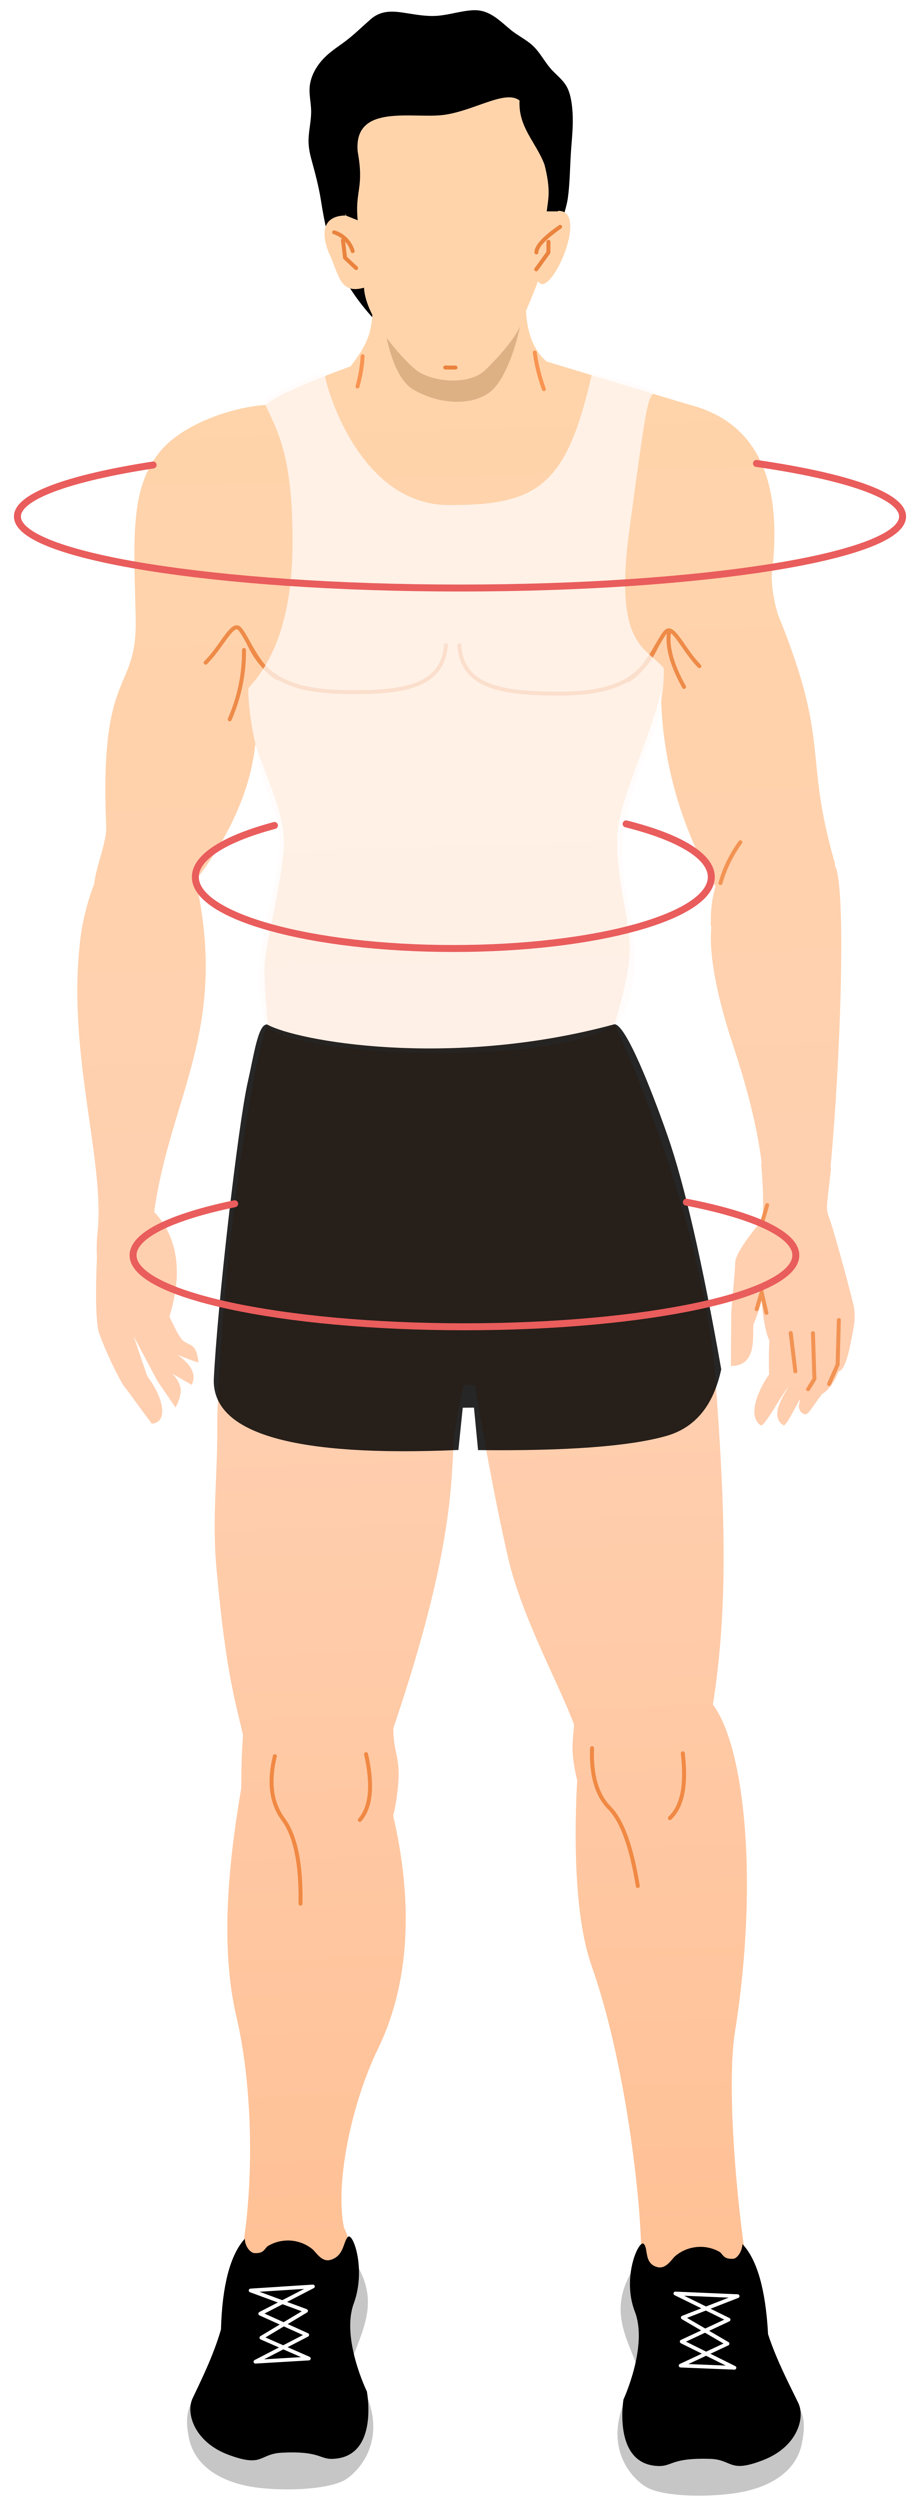 <svg width="264" height="717" viewBox="0 0 264 717" fill="none" xmlns="http://www.w3.org/2000/svg">
<path fill-rule="evenodd" clip-rule="evenodd" d="M161.978 60.95C162.373 59.566 162.758 58.207 162.952 56.778C163.529 52.585 163.542 48.301 163.806 44.082C164.059 40.018 164.577 36.029 164.276 31.947C164.118 29.799 163.834 27.531 162.969 25.544C162.012 23.355 160.217 21.972 158.599 20.32C156.586 18.265 155.324 15.585 153.322 13.526C151.371 11.521 148.762 10.367 146.616 8.609C143.253 5.853 140.453 2.742 135.853 2.932C132.383 3.078 129.027 4.251 125.568 4.526C122.202 4.796 118.899 4.096 115.588 3.609C112.047 3.087 109.064 3.128 106.271 5.596C103.56 7.989 101.149 10.401 98.188 12.505C96.079 13.999 93.928 15.487 92.23 17.478C90.583 19.407 89.301 21.784 88.927 24.34C88.571 26.785 89.216 29.202 89.282 31.641C89.361 34.536 88.567 37.371 88.536 40.266C88.516 42.088 88.852 43.865 89.33 45.617C90.421 49.626 91.457 53.418 92.105 57.544C94.174 70.746 96.958 79.389 105.504 89.487C111.181 96.195 118.836 102.055 127.517 102.076C135.991 102.093 143.708 96.406 148.523 89.253C153.335 82.102 159.598 69.281 161.978 60.95Z" fill="black"/>
<path d="M194.841 115.197L198.917 116.374C219.553 122.264 224.395 141.445 221.419 165.165C221.519 168.995 222.131 172.701 223.255 176.283C238.435 213.534 230.506 215.775 239.473 247.239C239.598 247.623 239.596 247.878 239.593 248.261C242.872 253.9 241.243 303.669 238.344 334.537C238.467 335.177 238.463 335.687 238.331 336.324C237.103 347.548 236.857 346.27 238.234 350.109C239.61 353.948 244.958 373.898 245.077 375.047C245.32 376.836 245.307 378.623 245.04 380.281C243.979 385.889 242.909 392.774 240.607 393.396C239.307 396.833 237.248 399.116 235.967 399.745C232.876 403.68 231.965 406.099 230.693 405.58C229.42 405.06 228.92 403.525 229.44 402.252C229.44 402.252 229.44 402.252 229.441 402.124C229.963 400.469 229.316 401.741 228.281 403.648C226.988 405.936 225.823 408.353 224.926 408.857C221.239 406.661 223.698 401.956 225.893 398.398C227.184 396.364 225.251 398.904 222.927 402.716C220.86 406.148 218.796 409.197 218.289 408.81C213.462 405.457 219.66 395.418 220.689 394.276C220.585 390.957 220.608 387.766 220.759 384.448C219.753 382.271 219.013 378.564 218.542 373.073C218.016 375.239 217.236 377.275 216.455 379.312C215.297 380.58 218.409 391.835 209.73 391.773C209.76 387.434 209.803 381.435 209.832 377.351C209.855 374.032 210.937 365.488 210.96 362.169C210.984 358.851 218.448 350.224 218.834 349.844C219.126 344.613 218.909 339.25 218.436 334.014C218.436 333.886 218.438 333.631 218.567 333.504C216.996 320.984 213.13 308.192 210.506 300.26C207.881 292.328 203.141 276.849 204.112 265.879C203.987 265.495 203.863 264.984 203.993 264.602C203.89 261.155 204.298 257.584 205.343 254.273C195.379 237.353 189.899 218.168 189.655 198.51C186.494 212.273 177.178 230.076 177.103 240.67C177.012 253.434 180.769 263.671 180.709 272.095C180.673 277.201 179.219 284.338 176.344 293.764C181.377 304.01 202.088 353.427 205.241 394.805C208.276 434.778 208.852 461.587 204.574 488.872C213.931 501.447 217.61 540.531 210.93 582.606C208.394 598.288 211.471 632.39 214.284 649.769C217.096 667.148 197.823 667.139 191.094 661.986C187.286 659.023 181.222 650.173 183.945 644.193C183.781 631.3 179.72 591.958 169.709 563.678C164.455 548.579 164.884 524.075 165.617 510.678C165.494 509.911 165.245 509.144 165.122 508.377C163.642 501.091 164.552 498.8 164.71 494.589C160.577 483.327 149.738 463.849 145.775 446.717C142.432 432.142 139.358 415.654 136.297 397.252L133.107 397.102C131.924 401.944 130.995 406.915 130.321 412.016C129.345 423.625 130.739 443.036 112.88 495.625C112.827 503.028 115.118 503.938 114.162 512.866C113.887 515.545 113.486 518.095 112.829 520.77C116.545 536.752 120.184 563.582 108.398 587.751C100.625 603.906 96.124 626.594 98.717 638.994C101.995 644.761 100.37 657.897 96.9 661.191C90.606 666.89 66.509 663.018 69.572 645.042C72.635 627.066 72.828 599.88 67.873 578.529C63.412 559.606 65.104 537.026 69.232 512.803C69.239 511.91 69.245 511.016 69.252 509.995C69.284 505.528 69.441 501.444 69.723 497.617C67.62 488.157 64.868 480.224 62.145 450.209C60.722 434.882 62.599 422.131 62.319 407.705C63.672 360.87 72.365 304.897 76.655 293.823L76.911 293.825C76.31 288.587 75.965 283.224 75.874 277.99C75.92 271.481 79.976 257.469 81.345 244.459C82.435 234.766 76.892 224.388 73.269 213.385C71.894 227.161 65.03 241.152 56.143 252.45C65.669 295.149 49.071 313.795 44.236 347.586C44.87 348.228 45.376 348.87 45.882 349.512C51.32 356.698 52.146 366.15 48.619 377.612C50.379 381.454 51.64 383.633 52.4 384.404C54.557 386.206 56.352 385.07 56.95 390.819C55.04 390.167 52.875 389.386 50.966 388.606C55.157 391.572 56.413 394.516 54.99 397.187L49.397 393.956C50.791 395.242 51.673 396.908 51.916 398.697C51.776 400.483 51.253 402.138 50.349 403.664L45.169 396.096L38.367 383.284L42.244 394.671C44.899 398.264 46.28 401.465 46.517 404.019C46.754 406.574 45.85 408.099 43.551 408.338C38.999 402.179 36.218 398.33 35.206 397.047C32.56 392.305 30.297 387.439 28.418 382.32C27.546 379.378 27.341 372.228 27.806 360.616C27.695 358.318 27.712 355.893 27.983 353.597C30.169 333.445 19.535 302.991 22.821 271.487C23.375 265.364 24.823 259.248 27.033 253.52C27.581 248.29 30.693 241.42 30.469 236.951C28.5 190.603 39.415 199.36 38.934 177.274C38.452 155.189 37.152 140.501 45.652 129.839C52.221 121.462 67.061 116.716 76.127 116.142C77.924 114.751 79.975 113.617 82.024 112.61C88.043 109.845 94.315 107.336 100.585 105.083C108.186 95.181 106.799 92.746 106.923 75.26C107.049 57.519 151.665 65.749 151.612 73.279C151.562 80.299 148.003 96.229 156.885 103.695" fill="url(#paint0_linear_187_404)"/>
<path d="M226.901 382.322L228.227 393.308" stroke="#F29353" stroke-width="1.14" stroke-linecap="round"/>
<path d="M233.282 382.367L233.7 395.517L231.892 398.44" stroke="#F29353" stroke-width="1.14" stroke-linecap="round"/>
<path d="M240.712 378.591L240.367 391.352L237.902 396.951" stroke="#F29353" stroke-width="1.14" stroke-linecap="round"/>
<path d="M219.921 376.529L218.559 370.648L217.121 375.488" stroke="#F29353" stroke-width="1.14" stroke-linecap="round"/>
<path d="M220.14 345.641L218.701 350.609" stroke="#F29353" stroke-width="1.14" stroke-linecap="round"/>
<path d="M191.945 181.55C191.407 185.503 192.774 190.746 196.303 197.025" stroke="#EE8B48" stroke-width="1.14" stroke-linecap="round"/>
<path d="M212.453 241.559C209.875 245.115 207.933 249.058 206.754 253.261" stroke="#F29353" stroke-width="1.14" stroke-linecap="round"/>
<path d="M78.87 503.681C77.03 511.199 77.881 517.204 81.295 521.823C84.708 526.443 86.438 534.496 86.229 545.983" stroke="#F08944" stroke-width="1.14" stroke-linecap="round"/>
<path d="M105.041 503.101C107.02 511.922 106.465 518.3 103.248 521.979" stroke="#F08944" stroke-width="1.14" stroke-linecap="round"/>
<path d="M79.402 194.41C72.921 190.407 70.058 180.048 68.017 179.906C65.976 179.764 63.124 185.998 59.01 190.053" stroke="#EE8B48" stroke-width="1.14" stroke-linecap="round"/>
<path d="M70.013 186.43C70.092 193.323 68.64 200.077 65.916 206.313" stroke="#EE8B48" stroke-width="1.14" stroke-linecap="round"/>
<path d="M71.43 184.653C76.333 195.282 85.118 198.407 100.307 198.515C115.495 198.622 126.994 197.045 127.972 185.053" stroke="#EE8B48" stroke-width="1.14" stroke-linecap="round"/>
<path d="M180.234 195.124C186.771 191.214 189.78 180.896 191.823 180.783C193.866 180.67 196.63 186.944 200.685 191.057" stroke="#EE8B48" stroke-width="1.14" stroke-linecap="round"/>
<path d="M188.344 185.481C183.291 196.039 174.462 199.04 159.274 198.932C144.085 198.825 132.61 197.084 131.801 185.08" stroke="#EE8B48" stroke-width="1.14" stroke-linecap="round"/>
<path d="M153.457 101.118C153.942 104.695 154.811 108.148 156.063 111.603" stroke="#F89451" stroke-width="1.14" stroke-linecap="round"/>
<path d="M104.053 102.172C103.904 105.107 103.373 108.039 102.587 110.841" stroke="#F89451" stroke-width="1.14" stroke-linecap="round"/>
<path d="M169.895 501.39C169.586 509.047 171.204 514.802 174.879 518.53C178.555 522.257 181.182 529.679 183.017 540.924" stroke="#F08944" stroke-width="1.14" stroke-linecap="round"/>
<path d="M195.924 502.851C197.008 511.921 195.816 518.04 192.218 521.461" stroke="#F08944" stroke-width="1.14" stroke-linecap="round"/>
<path fill-rule="evenodd" clip-rule="evenodd" d="M54.252 699.437C55.736 706.212 61.447 710.848 70.113 712.824C78.778 714.8 94.354 714.272 99.227 711.116C104.1 707.959 113.625 696.667 100.351 678.575C104.131 667.497 110.061 659.242 100.07 646.152C95.535 655.693 81.529 650.871 71.219 646.714C68.801 645.803 63.55 666.316 61.821 676.132C55.856 689.237 52.155 689.211 54.252 699.437Z" fill="#C6C6C6"/>
<path fill-rule="evenodd" clip-rule="evenodd" d="M76.853 644.201C80.827 641.804 85.931 642.095 89.611 645.057C90.627 645.83 92.265 648.905 94.823 648.157C98.787 647.037 98.433 642.95 99.847 641.556C101.261 640.162 105.143 650.783 101.499 660.713C97.854 670.644 105.277 685.886 105.277 685.886C105.277 685.886 108.846 704.674 95.567 705.218C91.736 705.446 91.882 702.895 80.901 703.455C74.261 703.791 75.637 707.758 65.707 704.113C55.777 700.469 53.283 692.155 55.227 687.956C57.301 683.503 61.184 675.872 63.409 668.102C63.755 655.34 66.114 646.677 70.231 642.112C70.34 644.665 72.116 646.209 73.01 646.216C75.817 646.363 75.827 644.959 76.853 644.201Z" fill="black"/>
<path fill-rule="evenodd" clip-rule="evenodd" d="M71.913 656.93L87.826 662.786L75.008 670.482L88.623 676.45L73.3 677.362L88.16 669.681L74.674 663.587L89.791 655.78L71.913 656.93Z" stroke="white" stroke-width="1.07" stroke-linecap="round" stroke-linejoin="round"/>
<path fill-rule="evenodd" clip-rule="evenodd" d="M230.134 700.683C228.808 707.566 223.159 712.248 214.592 714.358C206.025 716.467 190.326 716.356 185.37 713.257C180.413 710.286 170.664 699.112 183.685 680.824C179.679 669.819 173.609 661.734 183.277 648.4C188.06 657.88 201.882 652.744 212.124 648.35C214.556 647.346 220.155 667.808 222.129 677.523C228.418 690.587 232.12 690.485 230.134 700.683Z" fill="#C6C6C6"/>
<path fill-rule="evenodd" clip-rule="evenodd" d="M206.525 645.885C202.457 643.558 197.348 644.033 193.753 647.071C192.725 647.957 191.173 650.882 188.625 650.225C184.675 649.176 186.11 644.847 184.715 643.56C183.32 642.274 178.393 653.089 182.153 662.944C186.04 672.8 178.91 688.194 178.91 688.194C178.91 688.194 175.713 707.062 189.114 707.284C192.943 707.312 192.833 704.886 203.68 705.218C210.316 705.392 209.011 709.468 218.994 705.582C228.978 701.695 231.08 693.286 229.066 689.187C226.928 684.705 222.897 677.145 220.399 669.469C219.723 656.7 217.232 648.003 213.051 643.633C212.905 646.185 211.234 647.833 210.468 647.827C207.659 648.063 207.541 646.658 206.525 645.885Z" fill="black"/>
<path fill-rule="evenodd" clip-rule="evenodd" d="M211.669 658.558L195.925 664.701L208.764 672.195L195.317 678.482L210.757 679.102L195.621 671.591L209.068 665.304L193.804 657.793L211.669 658.558Z" stroke="white" stroke-width="1.07" stroke-linecap="round" stroke-linejoin="round"/>
<g opacity="0.42" filter="url(#filter0_f_187_404)">
<path fill-rule="evenodd" clip-rule="evenodd" d="M108.932 79.997C109.261 87.658 110.781 107.325 118.79 111.85C126.799 116.374 136.245 116.313 141.126 112.008C146.007 107.703 150.834 92.93 151.066 78.253C152.413 68.307 105.682 70.273 108.932 79.997Z" fill="#915D2E" fill-opacity="0.7"/>
</g>
<path fill-rule="evenodd" clip-rule="evenodd" d="M104.447 82.518C104.897 91.073 115.027 102.505 119.215 105.981C123.402 109.457 134.37 110.811 139.253 106.123C144.137 101.435 148.515 95.977 149.559 92.794C150.603 89.61 153.843 82.613 154.368 80.574C157.643 86.852 170.224 58.605 159.233 60.569C159.286 53.038 160.182 34.664 150.029 26.424C139.876 18.183 126.612 16.684 112.654 23.095C98.696 29.506 96.045 43.273 99.106 61.675C101.654 62.331 89.548 59.565 94.182 72.106C97.326 78.638 97.285 84.51 104.447 82.518Z" fill="#FFD4AB"/>
<path d="M127.771 105.404L130.706 105.424" stroke="#EA833E" stroke-width="1.14" stroke-linecap="round"/>
<path d="M160.733 65.047C156.243 68.206 153.928 70.615 153.916 72.402" stroke="#EA833E" stroke-width="1.14" stroke-linecap="round"/>
<path d="M157.384 69.363L157.362 72.426L153.881 77.252" stroke="#EA833E" stroke-width="1.14" stroke-linecap="round"/>
<path d="M95.88 66.63C98.427 67.414 100.455 69.47 101.203 72.028" stroke="#EA833E" stroke-width="1.14" stroke-linecap="round"/>
<path d="M98.416 68.945L99.019 73.928L102.189 76.886" stroke="#EA833E" stroke-width="1.14" stroke-linecap="round"/>
<path opacity="0.75" fill-rule="evenodd" clip-rule="evenodd" d="M176.143 294.105C158.509 305.681 84.552 303.72 76.226 293.984C70.88 272.725 79.462 259.933 80.293 242.4C80.685 234.128 75.2 226.693 73.508 214.353C71.977 207.666 71.228 202.001 71.261 197.36C79.582 188.556 83.809 174.875 83.94 156.317C84.13 129.487 79.074 122.906 76.07 115.848C75.368 114.563 79.002 112.448 83.02 110.861C87.654 109.032 92.58 106.392 93.236 107.435C93.219 109.847 102.645 144.659 128.547 144.842C154.449 145.026 162.565 139.144 169.74 107.735C169.45 106.83 172.877 107.613 178.611 109.189C184.345 110.764 188.722 112.258 187.574 112.971C185.787 113.7 185.074 118.932 180.582 152.104C176.089 185.276 185.322 185.536 190.47 191.636C190.582 196.625 189.818 202.41 188.177 208.991C179.786 227.971 176.842 243.191 179.345 254.652C183.099 271.843 183.575 287.067 176.143 294.105Z" fill="#FFFAF9"/>
<path opacity="0.85" fill-rule="evenodd" clip-rule="evenodd" d="M131.541 415.867L132.789 403.747L136.008 403.721L137.18 415.907C162.769 416.18 180.79 414.823 191.242 411.834C199.504 409.471 204.744 403.1 206.964 392.722C201.498 361.813 196.376 339.516 191.597 325.83C186.93 312.464 179.535 293.786 176.344 293.764C128.868 306.679 84.832 298.479 76.655 293.823C74.051 293.626 72.879 302.554 71.104 310.314C68.35 322.355 62.315 374.792 61.337 395.895C61.228 411.266 84.629 417.923 131.541 415.867Z" fill="black"/>
<g filter="url(#filter1_d_187_404)">
<path d="M217.066 128.915C242.816 132.668 259 138.101 259 144.144C259 155.471 202.14 164.653 132 164.653C61.86 164.653 5 155.471 5 144.144C5 138.339 19.935 133.097 43.939 129.365" stroke="#E95D5C" stroke-width="2" stroke-linecap="round"/>
</g>
<g filter="url(#filter2_d_187_404)">
<path d="M179.672 232.302C194.682 236.055 204.115 241.488 204.115 247.531C204.115 258.858 170.971 268.04 130.085 268.04C89.2 268.04 56.055 258.858 56.055 247.531C56.055 241.725 64.761 236.484 78.753 232.752" stroke="#E95D5C" stroke-width="2" stroke-linecap="round"/>
</g>
<g filter="url(#filter3_d_187_404)">
<path d="M196.969 340.794C216.249 344.547 228.367 349.98 228.367 356.023C228.367 367.35 185.793 376.533 133.276 376.533C80.76 376.533 38.186 367.35 38.186 356.023C38.186 350.218 49.369 344.976 67.341 341.245" stroke="#E95D5C" stroke-width="2" stroke-linecap="round"/>
</g>
<path d="M156.889 60.628C157.273 57.154 158.165 54.77 156.251 47.226C153.884 40.884 148.664 36.486 149.093 28.828C145.026 25.643 136.253 31.705 127.472 32.939C118.691 34.172 101.366 29.471 102.642 43.511C104.557 53.985 101.79 54.691 102.642 63.181L99.452 61.904C96.899 58.714 91.89 42.769 95.052 25.615C98.215 8.462 134.974 -8.405 152.04 21.575C168.895 16.603 160.475 56.782 160.08 60.628H156.889Z" fill="black"/>
<defs>
<filter id="filter0_f_187_404" x="104.77" y="67.684" width="50.325" height="51.556" filterUnits="userSpaceOnUse" color-interpolation-filters="sRGB">
<feFlood flood-opacity="0" result="BackgroundImageFix"/>
<feBlend mode="normal" in="SourceGraphic" in2="BackgroundImageFix" result="shape"/>
<feGaussianBlur stdDeviation="2" result="effect1_foregroundBlur_187_404"/>
</filter>
<filter id="filter1_d_187_404" x="0" y="127.914" width="264" height="45.739" filterUnits="userSpaceOnUse" color-interpolation-filters="sRGB">
<feFlood flood-opacity="0" result="BackgroundImageFix"/>
<feColorMatrix in="SourceAlpha" type="matrix" values="0 0 0 0 0 0 0 0 0 0 0 0 0 0 0 0 0 0 127 0" result="hardAlpha"/>
<feOffset dy="4"/>
<feGaussianBlur stdDeviation="2"/>
<feComposite in2="hardAlpha" operator="out"/>
<feColorMatrix type="matrix" values="0 0 0 0 0.914 0 0 0 0 0.365 0 0 0 0 0.361 0 0 0 0.37 0"/>
<feBlend mode="normal" in2="BackgroundImageFix" result="effect1_dropShadow_187_404"/>
<feBlend mode="normal" in="SourceGraphic" in2="effect1_dropShadow_187_404" result="shape"/>
</filter>
<filter id="filter2_d_187_404" x="51.055" y="231.301" width="158.06" height="45.739" filterUnits="userSpaceOnUse" color-interpolation-filters="sRGB">
<feFlood flood-opacity="0" result="BackgroundImageFix"/>
<feColorMatrix in="SourceAlpha" type="matrix" values="0 0 0 0 0 0 0 0 0 0 0 0 0 0 0 0 0 0 127 0" result="hardAlpha"/>
<feOffset dy="4"/>
<feGaussianBlur stdDeviation="2"/>
<feComposite in2="hardAlpha" operator="out"/>
<feColorMatrix type="matrix" values="0 0 0 0 0.914 0 0 0 0 0.365 0 0 0 0 0.361 0 0 0 0.37 0"/>
<feBlend mode="normal" in2="BackgroundImageFix" result="effect1_dropShadow_187_404"/>
<feBlend mode="normal" in="SourceGraphic" in2="effect1_dropShadow_187_404" result="shape"/>
</filter>
<filter id="filter3_d_187_404" x="33.186" y="339.794" width="200.181" height="45.739" filterUnits="userSpaceOnUse" color-interpolation-filters="sRGB">
<feFlood flood-opacity="0" result="BackgroundImageFix"/>
<feColorMatrix in="SourceAlpha" type="matrix" values="0 0 0 0 0 0 0 0 0 0 0 0 0 0 0 0 0 0 127 0" result="hardAlpha"/>
<feOffset dy="4"/>
<feGaussianBlur stdDeviation="2"/>
<feComposite in2="hardAlpha" operator="out"/>
<feColorMatrix type="matrix" values="0 0 0 0 0.914 0 0 0 0 0.365 0 0 0 0 0.361 0 0 0 0.37 0"/>
<feBlend mode="normal" in2="BackgroundImageFix" result="effect1_dropShadow_187_404"/>
<feBlend mode="normal" in="SourceGraphic" in2="effect1_dropShadow_187_404" result="shape"/>
</filter>
<linearGradient id="paint0_linear_187_404" x1="134.288" y1="-25.849" x2="161.742" y2="824.993" gradientUnits="userSpaceOnUse">
<stop stop-color="#FFD6A7"/>
<stop offset="0.49" stop-color="#FFCFB0"/>
<stop offset="1" stop-color="#FFB783"/>
</linearGradient>
</defs>
</svg>
